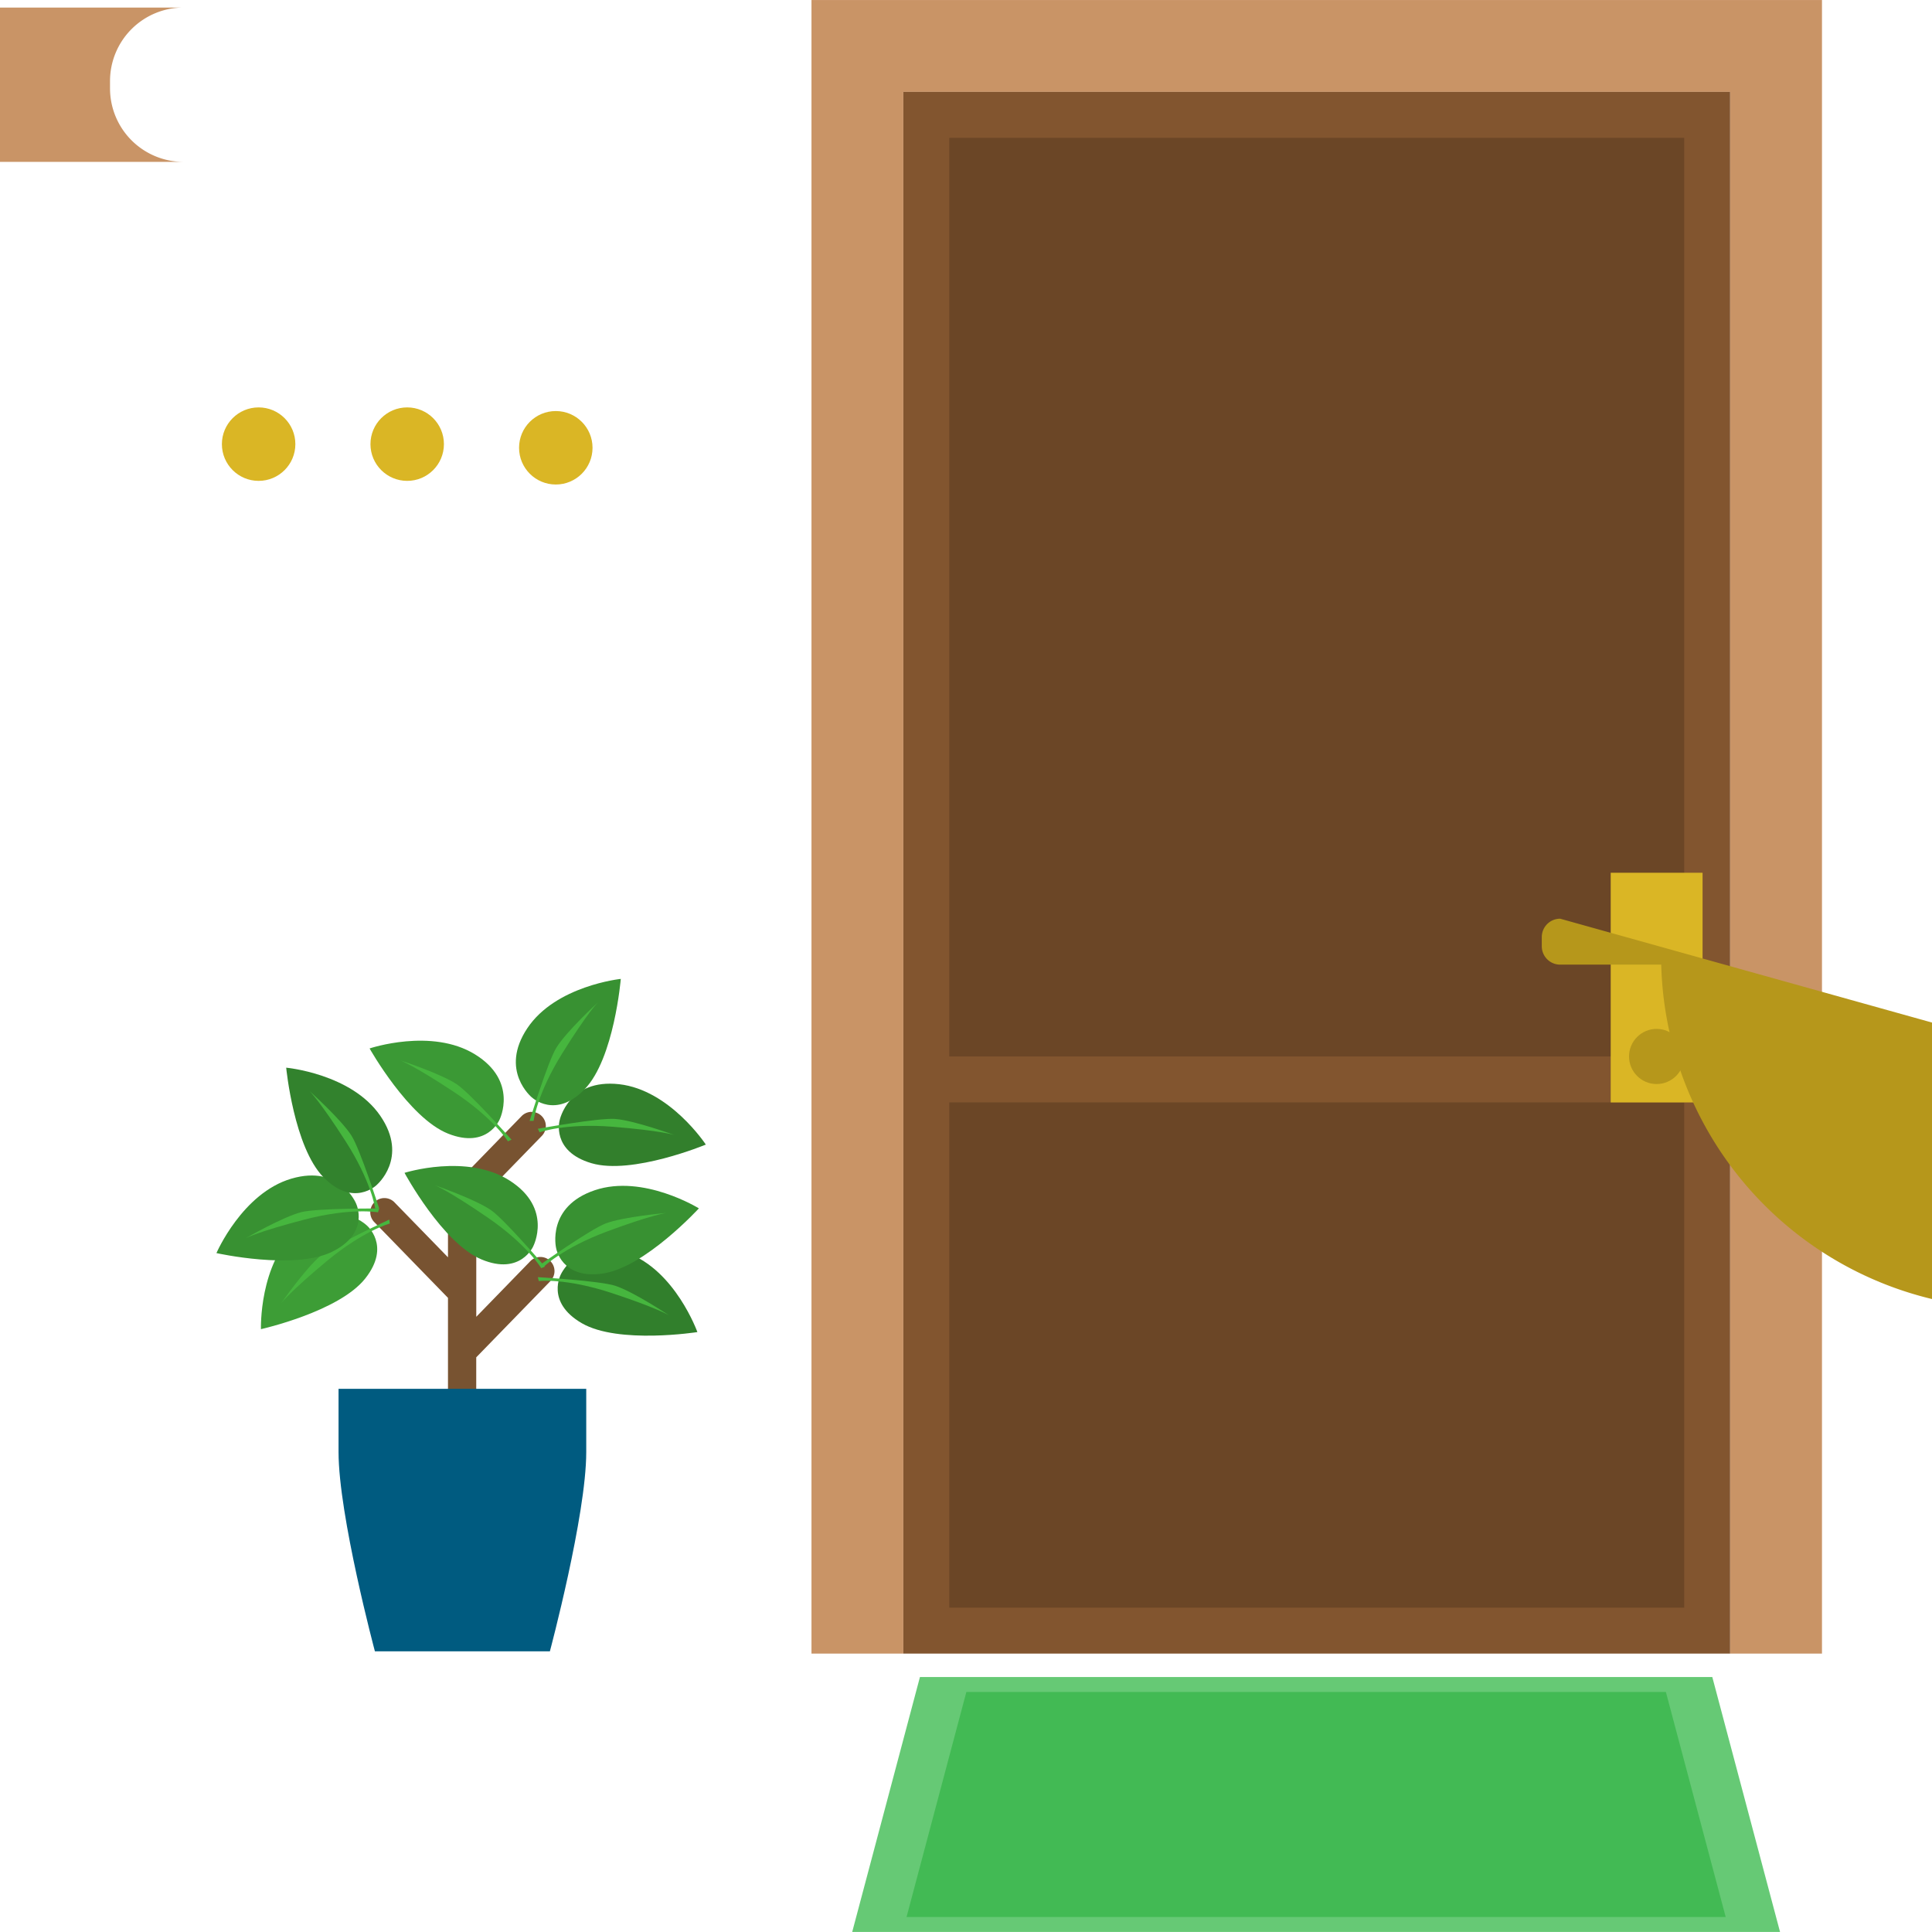<?xml version="1.0" encoding="UTF-8" standalone="no"?>
<svg
   xmlns:dc="http://purl.org/dc/elements/1.1/"
   xmlns:cc="http://creativecommons.org/ns#"
   xmlns:rdf="http://www.w3.org/1999/02/22-rdf-syntax-ns#"
   xmlns:svg="http://www.w3.org/2000/svg"
   xmlns="http://www.w3.org/2000/svg"
   xmlns:sodipodi="http://sodipodi.sourceforge.net/DTD/sodipodi-0.dtd"
   xmlns:inkscape="http://www.inkscape.org/namespaces/inkscape"
   width="1024"
   height="1024"
   viewBox="0 0 270.933 270.933"
   version="1.1"
   id="svg8"
   inkscape:version="1.0.1 (3bc2e813f5, 2020-09-07)"
   sodipodi:docname="Icon_Entrance.svg">
  <defs
     id="defs2">
    <inkscape:path-effect
       effect="fillet_chamfer"
       id="path-effect918"
       is_visible="true"
       lpeversion="1"
       satellites_param="F,0,0,1,0,0.529,0,1 @ F,0,0,1,0,0.529,0,1 @ F,0,0,1,0,0.529,0,1 @ F,0,0,1,0,0.529,0,1"
       unit="px"
       method="arc"
       mode="F"
       radius="2"
       chamfer_steps="1"
       flexible="false"
       use_knot_distance="true"
       apply_no_radius="true"
       apply_with_radius="true"
       only_selected="false"
       hide_knots="false" />
    <inkscape:path-effect
       effect="fillet_chamfer"
       id="path-effect1064"
       is_visible="true"
       lpeversion="1"
       satellites_param="F,0,0,1,0,0,0,1 @ F,0,0,1,0,0,0,1 @ F,0,0,1,0,0,0,1 @ F,0,0,1,0,0,0,1"
       unit="px"
       method="auto"
       mode="F"
       radius="0"
       chamfer_steps="1"
       flexible="false"
       use_knot_distance="true"
       apply_no_radius="true"
       apply_with_radius="true"
       only_selected="false"
       hide_knots="false" />
    <inkscape:path-effect
       effect="fillet_chamfer"
       id="path-effect1066"
       is_visible="true"
       lpeversion="1"
       satellites_param="F,0,0,1,0,2.117,0,1 @ F,0,0,1,0,2.117,0,1 @ F,0,0,1,0,2.117,0,1 @ F,0,0,1,0,2.117,0,1"
       unit="px"
       method="auto"
       mode="F"
       radius="8"
       chamfer_steps="1"
       flexible="false"
       use_knot_distance="true"
       apply_no_radius="true"
       apply_with_radius="true"
       only_selected="false"
       hide_knots="false" />
  </defs>
  <sodipodi:namedview
     id="base"
     pagecolor="#ffffff"
     bordercolor="#666666"
     borderopacity="1.0"
     inkscape:pageopacity="0.0"
     inkscape:pageshadow="2"
     inkscape:zoom="0.49497475"
     inkscape:cx="150.63276"
     inkscape:cy="523.50506"
     inkscape:document-units="mm"
     inkscape:current-layer="layer1"
     inkscape:document-rotation="0"
     showgrid="false"
     units="px"
     inkscape:snap-bbox="true"
     inkscape:bbox-paths="true"
     inkscape:bbox-nodes="true"
     inkscape:snap-bbox-edge-midpoints="true"
     inkscape:snap-bbox-midpoints="true"
     inkscape:object-paths="true"
     inkscape:snap-intersection-paths="true"
     inkscape:snap-smooth-nodes="true"
     inkscape:snap-midpoints="true"
     inkscape:snap-object-midpoints="true"
     inkscape:snap-text-baseline="true"
     inkscape:snap-page="true"
     inkscape:snap-center="true"
     inkscape:window-width="1920"
     inkscape:window-height="1017"
     inkscape:window-x="1912"
     inkscape:window-y="-7"
     inkscape:window-maximized="1" />
  <g
     inkscape:label="Ebene 1"
     inkscape:groupmode="layer"
     id="layer1">
    <g
       id="g122"
       transform="matrix(4.869,0,0,4.869,119.708,101.878)">
      <path
         id="rect884"
         style="fill:#c99466;fill-opacity:1;stroke:#1b1f37;stroke-width:0;stroke-linejoin:bevel;paint-order:markers stroke fill"
         d="m -1.214,-20.923 v 47.625 h 2.646 v -44.979 H 25.244 v 44.979 h 2.646 v -47.625 H 25.244 1.432 Z" />
      <rect
         style="fill:#82552f;fill-opacity:1;stroke:#1b1f37;stroke-width:0;stroke-linejoin:bevel;paint-order:markers stroke fill"
         id="rect894"
         width="23.812"
         height="44.979"
         x="1.432"
         y="-18.277" />
      <rect
         style="fill:#6b4626;fill-opacity:1;stroke:#1b1f37;stroke-width:0;stroke-linejoin:bevel;paint-order:markers stroke fill"
         id="rect902"
         width="21.167"
         height="26.458"
         x="2.755"
         y="-16.954" />
      <rect
         style="fill:#6b4626;fill-opacity:1;stroke:#1b1f37;stroke-width:0;stroke-linejoin:bevel;paint-order:markers stroke fill"
         id="rect906"
         width="21.167"
         height="14.552"
         x="2.755"
         y="10.827" />
      <rect
         style="fill:#dab625;fill-opacity:1;stroke:#1b1f37;stroke-width:0;stroke-linejoin:bevel;paint-order:markers stroke fill"
         id="rect910"
         width="2.646"
         height="6.615"
         x="21.805"
         y="4.213" />
      <ellipse
         style="fill:#b6971b;fill-opacity:1;stroke:#1b1f37;stroke-width:0;stroke-linejoin:bevel;paint-order:markers stroke fill"
         id="path914"
         cx="23.127"
         cy="9.504"
         rx="0.794"
         ry="0.794" />
      <path
         style="fill:#b6971b;fill-opacity:1;stroke:#1b1f37;stroke-width:0;stroke-linejoin:bevel;paint-order:markers stroke fill"
         id="rect916"
         width="3.969"
         height="1.323"
         x="19.82"
         y="5.536"
         inkscape:path-effect="#path-effect918"
         sodipodi:type="rect"
         d="m 20.349,5.536 h 2.91 a 0.529,0.529 45 0 1 0.529,0.529 V 6.329 A 0.529,0.529 135 0 1 23.26,6.859 H 20.349 A 0.529,0.529 45 0 1 19.82,6.329 V 6.065 a 0.529,0.529 135 0 1 0.529,-0.529 z" />
      <g
         id="g1048"
         transform="translate(-108.604,-131.607)">
        <path
           id="path928"
           style="fill:#785331;fill-opacity:1;stroke:#323756;stroke-width:0;stroke-linejoin:bevel;stroke-miterlimit:4;stroke-dasharray:none;paint-order:markers stroke fill"
           d="m 99.321,142.706 a 0.407,0.407 0 0 0 -0.27,0.113 l -4e-4,-4e-4 -0.01,0.011 -2.12,2.179 v 1.887 l -1.53,-1.572 a 0.407,0.407 0 0 0 -0.017,-0.018 0.407,0.407 0 0 0 -0.284,-0.116 0.407,0.407 0 0 0 -0.407,0.407 0.407,0.407 0 0 0 0.108,0.277 l 2.13,2.19 v 3.055 a 0.407,0.204 0 0 0 0.407,0.204 0.407,0.204 0 0 0 0.407,-0.204 v -1.342 l 2.13,-2.19 -0.001,-7.7e-4 a 0.407,0.407 0 0 0 0.125,-0.293 0.407,0.407 0 0 0 -0.407,-0.407 0.407,0.407 0 0 0 -0.311,0.144 l -1.535,1.579 v -3.269 l 1.887,-1.94 0.001,-0.001 a 0.407,0.407 0 0 0 10e-4,-0.001 l 0.01,-0.01 -3.9e-4,-4e-4 a 0.407,0.407 0 0 0 0.105,-0.272 0.407,0.407 0 0 0 -0.407,-0.407 0.407,0.407 0 0 0 -0.01,0 z" />
        <path
           style="fill:#3d9d36;fill-opacity:1;stroke:#000000;stroke-width:0;stroke-linecap:butt;stroke-linejoin:miter;stroke-miterlimit:4;stroke-dasharray:none;stroke-opacity:1"
           d="m 94.571,145.967 c 0,0 0.724,0.585 -0.035,1.541 -0.759,0.956 -3.002,1.457 -3.002,1.457 0,0 -0.061,-1.883 1.041,-2.859 1.102,-0.976 1.996,-0.139 1.996,-0.139 z"
           id="path930" />
        <path
           style="fill:#46b63e;fill-opacity:1;stroke:#000000;stroke-width:0;stroke-linecap:butt;stroke-linejoin:miter;stroke-miterlimit:4;stroke-dasharray:none;stroke-opacity:1"
           d="m 95.245,145.923 c 0,0 -0.754,0.199 -1.819,1.085 -1.065,0.886 -1.308,1.209 -1.308,1.209 0,0 0.702,-1.009 1.13,-1.36 0.363,-0.297 1.982,-1.048 1.982,-1.048 z"
           id="path932"
           sodipodi:nodetypes="cscscc" />
        <path
           style="fill:#317f2c;fill-opacity:1;stroke:#000000;stroke-width:0;stroke-linecap:butt;stroke-linejoin:miter;stroke-miterlimit:4;stroke-dasharray:none;stroke-opacity:1"
           d="m 100.179,147.373 c 0,0 -0.459,0.809 0.597,1.421 1.056,0.612 3.328,0.255 3.328,0.255 0,0 -0.634,-1.774 -2.017,-2.278 -1.383,-0.504 -1.908,0.602 -1.908,0.602 z"
           id="path934" />
        <path
           style="fill:#46b63e;fill-opacity:1;stroke:#000000;stroke-width:0;stroke-linecap:butt;stroke-linejoin:miter;stroke-miterlimit:4;stroke-dasharray:none;stroke-opacity:1"
           d="m 99.536,147.579 c 0,0 0.774,-0.091 2.09,0.342 1.316,0.433 1.66,0.645 1.66,0.645 0,0 -1.023,-0.681 -1.549,-0.851 -0.447,-0.144 -2.228,-0.248 -2.228,-0.248 z"
           id="path936"
           sodipodi:nodetypes="cscscc" />
        <path
           style="fill:#389132;fill-opacity:1;stroke:#000000;stroke-width:0;stroke-linecap:butt;stroke-linejoin:miter;stroke-miterlimit:4;stroke-dasharray:none;stroke-opacity:1"
           d="m 99.38,146.572 c 0,0 -0.366,0.856 -1.493,0.385 -1.126,-0.47 -2.218,-2.494 -2.218,-2.494 0,0 1.796,-0.57 3.034,0.226 1.238,0.796 0.676,1.883 0.676,1.883 z"
           id="path938" />
        <path
           style="fill:#46b63e;fill-opacity:1;stroke:#000000;stroke-width:0;stroke-linecap:butt;stroke-linejoin:miter;stroke-miterlimit:4;stroke-dasharray:none;stroke-opacity:1"
           d="m 99.606,147.209 c 0,0 -0.396,-0.671 -1.538,-1.456 -1.142,-0.785 -1.518,-0.93 -1.518,-0.93 0,0 1.162,0.402 1.615,0.718 0.385,0.268 1.547,1.623 1.547,1.623 z"
           id="path940"
           sodipodi:nodetypes="cscscc" />
        <path
           style="fill:#389132;fill-opacity:1;stroke:#000000;stroke-width:0;stroke-linecap:butt;stroke-linejoin:miter;stroke-miterlimit:4;stroke-dasharray:none;stroke-opacity:1"
           d="m 100.034,146.624 c 0,0 0.146,0.919 1.353,0.738 1.207,-0.181 2.76,-1.876 2.76,-1.876 0,0 -1.602,-0.992 -2.997,-0.523 -1.395,0.469 -1.116,1.661 -1.116,1.661 z"
           id="path942" />
        <path
           style="fill:#46b63e;fill-opacity:1;stroke:#000000;stroke-width:0;stroke-linecap:butt;stroke-linejoin:miter;stroke-miterlimit:4;stroke-dasharray:none;stroke-opacity:1"
           d="m 99.659,147.186 c 0,0 0.548,-0.554 1.847,-1.036 1.299,-0.482 1.7,-0.531 1.7,-0.531 0,0 -1.225,0.105 -1.742,0.301 -0.439,0.166 -1.897,1.196 -1.897,1.196 z"
           id="path944"
           sodipodi:nodetypes="cscscc" />
        <path
           style="fill:#327f2c;fill-opacity:1;stroke:#000000;stroke-width:0;stroke-linecap:butt;stroke-linejoin:miter;stroke-miterlimit:4;stroke-dasharray:none;stroke-opacity:1"
           d="m 100.138,142.945 c 0,0 -0.256,0.895 0.915,1.24 1.171,0.346 3.294,-0.536 3.294,-0.536 0,0 -1.034,-1.575 -2.496,-1.739 -1.463,-0.164 -1.713,1.035 -1.713,1.035 z"
           id="path946" />
        <path
           style="fill:#46b63e;fill-opacity:1;stroke:#000000;stroke-width:0;stroke-linecap:butt;stroke-linejoin:miter;stroke-miterlimit:4;stroke-dasharray:none;stroke-opacity:1"
           d="m 99.561,143.296 c 0,0 0.731,-0.271 2.112,-0.16 1.381,0.111 1.765,0.236 1.765,0.236 0,0 -1.155,-0.421 -1.706,-0.462 -0.468,-0.035 -2.224,0.284 -2.224,0.284 z"
           id="path948"
           sodipodi:nodetypes="cscscc" />
        <path
           style="fill:#3b9935;fill-opacity:1;stroke:#000000;stroke-width:0;stroke-linecap:butt;stroke-linejoin:miter;stroke-miterlimit:4;stroke-dasharray:none;stroke-opacity:1"
           d="m 98.41,142.922 c 0,0 -0.351,0.862 -1.485,0.412 -1.135,-0.45 -2.262,-2.454 -2.262,-2.454 0,0 1.785,-0.602 3.037,0.171 1.252,0.773 0.71,1.871 0.71,1.871 z"
           id="path950" />
        <path
           style="fill:#46b63e;fill-opacity:1;stroke:#000000;stroke-width:0;stroke-linecap:butt;stroke-linejoin:miter;stroke-miterlimit:4;stroke-dasharray:none;stroke-opacity:1"
           d="m 98.647,143.555 c 0,0 -0.408,-0.664 -1.564,-1.428 -1.156,-0.764 -1.535,-0.903 -1.535,-0.903 0,0 1.169,0.381 1.628,0.689 0.39,0.261 1.575,1.595 1.575,1.595 z"
           id="path952"
           sodipodi:nodetypes="cscscc" />
        <path
           style="fill:#389132;fill-opacity:1;stroke:#000000;stroke-width:0;stroke-linecap:butt;stroke-linejoin:miter;stroke-miterlimit:4;stroke-dasharray:none;stroke-opacity:1"
           d="m 94.276,145.353 c 0,0 0.406,0.837 -0.687,1.38 -1.093,0.543 -3.337,0.041 -3.337,0.041 0,0 0.746,-1.73 2.159,-2.144 1.412,-0.414 1.866,0.723 1.866,0.723 z"
           id="path954" />
        <path
           style="fill:#46b63e;fill-opacity:1;stroke:#000000;stroke-width:0;stroke-linecap:butt;stroke-linejoin:miter;stroke-miterlimit:4;stroke-dasharray:none;stroke-opacity:1"
           d="m 94.904,145.6 c 0,0 -0.767,-0.141 -2.108,0.207 -1.341,0.348 -1.698,0.537 -1.698,0.537 0,0 1.065,-0.614 1.601,-0.75 0.455,-0.115 2.24,-0.104 2.24,-0.104 z"
           id="path956"
           sodipodi:nodetypes="cscscc" />
        <path
           style="fill:#32822d;fill-opacity:1;stroke:#000000;stroke-width:0;stroke-linecap:butt;stroke-linejoin:miter;stroke-miterlimit:4;stroke-dasharray:none;stroke-opacity:1"
           d="m 94.863,144.817 c 0,0 -0.669,0.647 -1.525,-0.224 -0.856,-0.87 -1.077,-3.159 -1.077,-3.159 0,0 1.876,0.171 2.709,1.384 0.833,1.213 -0.107,1.998 -0.107,1.998 z"
           id="path958" />
        <path
           style="fill:#46b63e;fill-opacity:1;stroke:#000000;stroke-width:0;stroke-linecap:butt;stroke-linejoin:miter;stroke-miterlimit:4;stroke-dasharray:none;stroke-opacity:1"
           d="m 94.824,145.491 c 0,0 -0.105,-0.772 -0.853,-1.939 -0.748,-1.166 -1.039,-1.446 -1.039,-1.446 0,0 0.915,0.821 1.211,1.288 0.251,0.397 0.796,2.096 0.796,2.096 z"
           id="path960"
           sodipodi:nodetypes="cscscc" />
        <path
           style="fill:#389132;fill-opacity:1;stroke:#000000;stroke-width:0;stroke-linecap:butt;stroke-linejoin:miter;stroke-miterlimit:4;stroke-dasharray:none;stroke-opacity:1"
           d="m 99.34,142.292 c 0,0 0.677,0.638 1.522,-0.243 0.845,-0.881 1.036,-3.172 1.036,-3.172 0,0 -1.874,0.195 -2.691,1.419 -0.817,1.224 0.132,1.997 0.132,1.997 z"
           id="path962" />
        <path
           style="fill:#46b63e;fill-opacity:1;stroke:#000000;stroke-width:0;stroke-linecap:butt;stroke-linejoin:miter;stroke-miterlimit:4;stroke-dasharray:none;stroke-opacity:1"
           d="m 99.387,142.965 c 0,0 0.095,-0.774 0.828,-1.949 0.733,-1.176 1.02,-1.459 1.02,-1.459 0,0 -0.905,0.832 -1.194,1.304 -0.246,0.4 -0.769,2.106 -0.769,2.106 z"
           id="path964"
           sodipodi:nodetypes="cscscc" />
        <path
           id="path1021"
           style="fill:#005b80;fill-opacity:1;stroke:#000000;stroke-width:0;stroke-linecap:butt;stroke-linejoin:miter;stroke-miterlimit:4;stroke-dasharray:none;stroke-opacity:1"
           d="m 93.769,150.684 v 1.822 c 0,1.822 1.047,5.737 1.047,5.737 h 2.52 2.52 c 0,0 1.047,-3.916 1.047,-5.737 v -1.822 h -3.566 z" />
      </g>
      <path
         style="fill:#66c975;fill-opacity:1;stroke:#000000;stroke-width:0;stroke-linecap:butt;stroke-linejoin:miter;stroke-miterlimit:4;stroke-dasharray:none;stroke-opacity:1"
         d="M -0.041,34.719 1.91,27.377 H 24.731 l 1.951,7.342 z"
         id="path1056" />
      <path
         style="fill:#42ba54;fill-opacity:1;stroke:#000000;stroke-width:0;stroke-linecap:butt;stroke-linejoin:miter;stroke-miterlimit:4;stroke-dasharray:none;stroke-opacity:1"
         d="m 1.524,34.289 1.723,-6.482 H 23.394 l 1.723,6.482 z"
         id="path1060" />
      <path
         style="fill:#c99466;fill-opacity:1;stroke:#1b1f37;stroke-width:0;stroke-linejoin:bevel;stroke-miterlimit:4;stroke-dasharray:none;paint-order:markers stroke fill"
         id="rect1062"
         width="17.119"
         height="4.443"
         x="-21.417"
         y="-10.353"
         inkscape:path-effect="#path-effect1064;#path-effect1066"
         sodipodi:type="rect"
         d="m -19.3,-10.353 h 12.885 a 2.117,2.117 45 0 1 2.117,2.117 v 0.21 a 2.117,2.117 135 0 1 -2.117,2.117 H -19.3 a 2.117,2.117 45 0 1 -2.117,-2.117 v -0.21 a 2.117,2.117 135 0 1 2.117,-2.117 z" />
      <circle
         style="fill:#dab625;fill-opacity:1;stroke:#1b1f37;stroke-width:0;stroke-linejoin:bevel;stroke-miterlimit:4;stroke-dasharray:none;paint-order:markers stroke fill"
         id="path1075"
         cx="-17.137"
         cy="-8.132"
         r="1.058" />
      <circle
         style="fill:#dab625;fill-opacity:1;stroke:#1b1f37;stroke-width:0;stroke-linejoin:bevel;stroke-miterlimit:4;stroke-dasharray:none;paint-order:markers stroke fill"
         id="circle1077"
         cx="-12.858"
         cy="-8.132"
         r="1.058" />
      <circle
         style="fill:#dab625;fill-opacity:1;stroke:#1b1f37;stroke-width:0;stroke-linejoin:bevel;stroke-miterlimit:4;stroke-dasharray:none;paint-order:markers stroke fill"
         id="circle1079"
         cx="-8.578"
         cy="-8.027"
         r="1.058" />
    </g>
  </g>
</svg>
